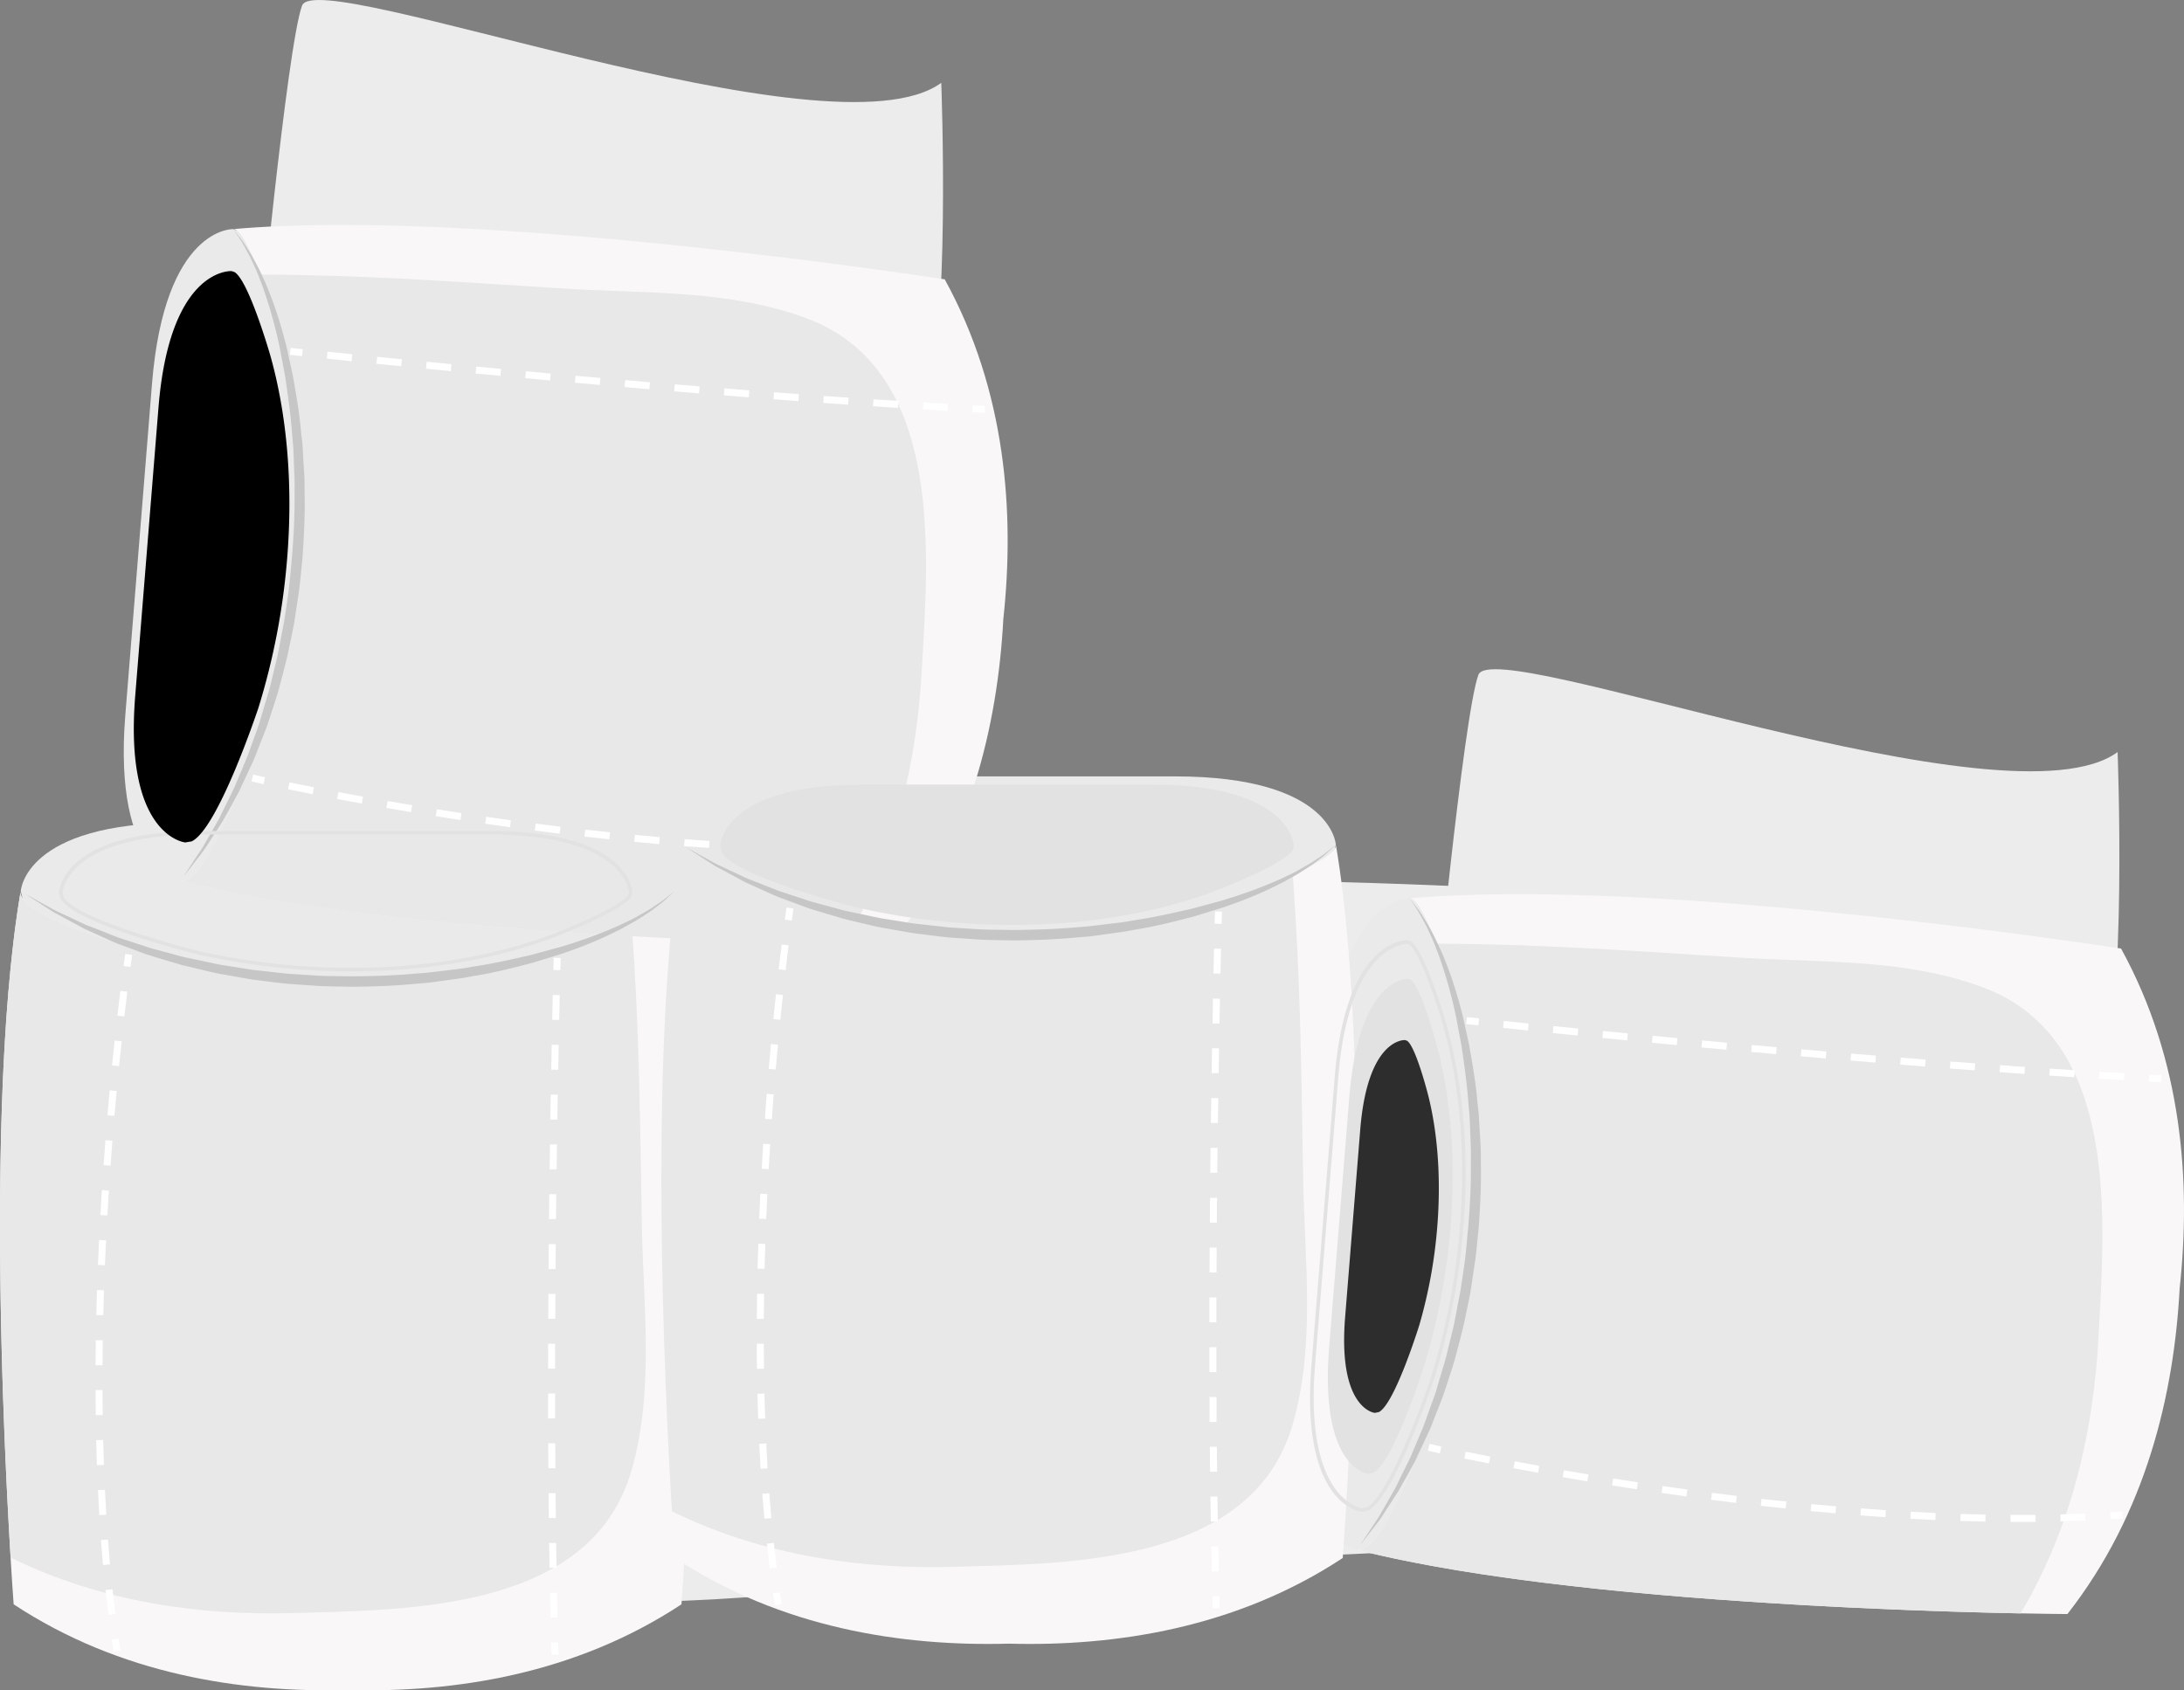 <svg xmlns="http://www.w3.org/2000/svg" viewBox="0 0 822.33 636.59"><rect x="0" y="0" width="822.33" height="636.59" fill="#808080" stroke="none"/><defs><style>.e89f4c85-0f59-4ae1-a6c2-7d5cd0967d2a{fill:#ececec;}.ab7e8b1a-d633-424b-ab67-3774cf61be8f{fill:#eaeaea;}.bf80f2fc-20b6-4db8-8c25-314c71b7944e{fill:#f9f7f7;}.a68d9af1-c248-4c13-89cb-a91cb328572b{fill:#e8e8e8;}.a6c41055-0fcc-41c2-9043-71a6713f4c6e{fill:#fff;}.b087fb6b-06e6-45ef-bc48-fe88bfa87681{fill:#c6c6c6;}.e5e4c099-b1d2-476a-8103-6844bdf89545{fill:#e2e2e2;}.f76025a2-9047-482d-a350-09c0966d8afe{fill:#2d2d2d;}</style></defs><g id="f25db2c1-9f04-48f3-a373-4479fea18d82" data-name="Layer 2"><g id="aab96d65-91b6-4b2d-adfd-586a5ea23afd" data-name="Layer 1"><g id="acd102a9-244b-4019-826e-65b3c3cf7bd0" data-name="Untitled"><path class="e89f4c85-0f59-4ae1-a6c2-7d5cd0967d2a" d="M207.41,348.59s116.73,1.75,132.53,6.14-43,203.62-9.66,242.24c0,0-95.66,11.41-122,3.51S207.41,348.59,207.41,348.59Z"/><path class="e89f4c85-0f59-4ae1-a6c2-7d5cd0967d2a" d="M456.39,331.14s116.74,1.75,132.54,6.14-43,203.62-9.66,242.24c0,0-95.67,11.41-122,3.51S456.39,331.14,456.39,331.14Z"/><path class="e89f4c85-0f59-4ae1-a6c2-7d5cd0967d2a" d="M97,133.73S108.08,17.51,113.73,2.12,313.24,61.34,354.41,31.19c0,0,3.69,96.28-6.3,121.89S97,133.73,97,133.73Z"/><path class="e89f4c85-0f59-4ae1-a6c2-7d5cd0967d2a" d="M539.88,385.77S551,269.55,556.65,254.16s199.51,59.22,240.68,29.08c0,0,3.69,96.27-6.3,121.88S539.88,385.77,539.88,385.77Z"/><path class="ab7e8b1a-d633-424b-ab67-3774cf61be8f" d="M193.39,309.85h-125c-59.43,0-60.57,25.8-60.57,25.8C19.92,388.3,70.59,401.79,119.62,401c3.75.06,7.5,0,11.25-.12,3.75.12,7.51.18,11.25.12,49,.77,99.7-12.72,111.84-65.37C254,335.65,252.82,309.85,193.39,309.85Z"/><path class="ab7e8b1a-d633-424b-ab67-3774cf61be8f" d="M442.37,292.4h-125c-59.44,0-60.57,25.8-60.57,25.8,12.13,52.65,62.81,66.14,111.84,65.37,3.75.06,7.5,0,11.25-.12,3.75.12,7.5.18,11.25.12,49,.77,99.7-12.72,111.84-65.37C503,318.2,501.81,292.4,442.37,292.4Z"/><path class="ab7e8b1a-d633-424b-ab67-3774cf61be8f" d="M57.23,144.59l-4.66,57.85-.72,8.94-4.66,57.84C42.42,328.46,68,331.67,68,331.67c53.45-7.87,71-57.3,74.14-106.23.36-3.73.6-7.48.78-11.22.42-3.73.79-7.47,1-11.21,4.7-48.8-4.67-100.4-56.18-116.73C87.81,86.28,62,85.35,57.23,144.59Z"/><path class="ab7e8b1a-d633-424b-ab67-3774cf61be8f" d="M500.15,396.63l-4.66,57.85-.72,8.94-4.66,57.84C485.34,580.51,511,583.72,511,583.72c53.46-7.87,71-57.3,74.15-106.23.36-3.74.6-7.48.78-11.23.42-3.73.78-7.46,1-11.2,4.7-48.81-4.68-100.41-56.19-116.73C530.72,338.33,504.92,337.39,500.15,396.63Z"/><path class="bf80f2fc-20b6-4db8-8c25-314c71b7944e" d="M254,335.65c.91,5.33-31.28,17.86-34.61,19.09-46.27,17.19-104.18,17.87-151.84,7C62.24,360.55,6,346,7.78,335.65-8,428.46,5.14,604.21,5.14,604.21c40.08,26.45,85.68,33.37,125.73,32.27,40,1.1,85.65-5.82,125.72-32.27C256.59,604.21,269.76,428.46,254,335.65Z"/><path class="bf80f2fc-20b6-4db8-8c25-314c71b7944e" d="M503,318.2c.91,5.33-31.29,17.86-34.61,19.09-46.27,17.18-104.18,17.87-151.85,7-5.26-1.2-61.49-15.77-59.73-26.1C241,411,254.13,586.76,254.13,586.76c40.08,26.45,85.68,33.37,125.73,32.27,40,1.1,85.64-5.82,125.72-32.27C505.58,586.76,518.75,411,503,318.2Z"/><path class="bf80f2fc-20b6-4db8-8c25-314c71b7944e" d="M87.81,86.28c5.39-.47,15.29,32.62,16.25,36,13.41,47.51,9.44,105.29-5.21,151.92-1.62,5.15-20.65,60-30.81,57.44,91.24,23.2,267.47,24.2,267.47,24.2,29.59-37.83,40.15-82.73,42.27-122.73,4.31-39.83,1.08-85.84-22.07-127.91C355.71,105.23,181.59,78,87.81,86.28Z"/><path class="bf80f2fc-20b6-4db8-8c25-314c71b7944e" d="M530.73,338.33c5.38-.48,15.29,32.61,16.25,36,13.41,47.5,9.44,105.28-5.21,151.92-1.62,5.14-20.65,60-30.82,57.44,91.24,23.2,267.48,24.19,267.48,24.19,29.59-37.82,40.15-82.72,42.27-122.73,4.31-39.83,1.07-85.84-22.07-127.91C798.63,357.27,624.51,330,530.73,338.33Z"/><path class="a68d9af1-c248-4c13-89cb-a91cb328572b" d="M237.75,553.89c8.67-30,4.44-61.91,3.92-92.6-.57-33.15-.88-66.29-2.9-99.4-.31-5-.65-9.94-1.05-14.91-8.19,3.85-16.74,7.16-18.37,7.76-46.27,17.19-104.18,17.87-151.84,7C62.25,360.55,6,346,7.78,335.65-5,410.66,1.16,539.83,4,586.62c34.83,17.1,72.27,21.82,105.82,20.89C153.61,606.31,222.45,606.75,237.75,553.89Z"/><path class="a68d9af1-c248-4c13-89cb-a91cb328572b" d="M486.73,536.44c8.67-30,4.45-61.91,3.93-92.6-.57-33.15-.89-66.29-2.91-99.4q-.45-7.45-1-14.91c-8.2,3.85-16.74,7.16-18.37,7.76-46.27,17.18-104.18,17.87-151.84,7-5.27-1.2-61.5-15.77-59.73-26.1-12.77,75-6.62,204.18-3.8,251,34.83,17.1,72.28,21.82,105.82,20.9C402.59,588.86,471.44,589.3,486.73,536.44Z"/><path class="a68d9af1-c248-4c13-89cb-a91cb328572b" d="M304,120c-29.18-11-61.35-9.4-92-11.34-33.1-2.1-66.15-4.45-99.31-5.09q-7.47-.15-15-.16c3.17,8.48,5.79,17.26,6.26,18.93,13.41,47.51,9.44,105.29-5.21,151.92-1.62,5.15-20.65,60-30.81,57.44,73.74,18.75,203,23,249.85,23.93,19.85-33.34,27.55-70.28,29.33-103.8C349.54,208.05,355.51,139.46,304,120Z"/><path class="a68d9af1-c248-4c13-89cb-a91cb328572b" d="M747,372c-29.18-11.05-61.36-9.4-92-11.34-33.1-2.1-66.15-4.45-99.31-5.09q-7.49-.15-15-.16c3.18,8.48,5.8,17.26,6.27,18.94,13.41,47.5,9.44,105.28-5.21,151.91-1.62,5.15-20.65,60-30.82,57.45,73.75,18.75,203,23,249.86,23.93,19.84-33.35,27.55-70.29,29.33-103.8C792.45,460.09,798.42,391.5,747,372Z"/><path class="a6c41055-0fcc-41c2-9043-71a6713f4c6e" d="M46.52,363.82l2.61.35c.4-2.95.63-4.53.63-4.54l-2.6-.38S46.92,360.84,46.52,363.82Z"/><path class="a6c41055-0fcc-41c2-9043-71a6713f4c6e" d="M38.84,542.31l-2.63.06q.12,4.71.28,9.43l2.63-.1Q39,547,38.84,542.31Z"/><path class="a6c41055-0fcc-41c2-9043-71a6713f4c6e" d="M43.93,410.88l-2.63-.24q-.42,4.55-.83,9.38l2.62.23C43.37,417,43.65,413.9,43.93,410.88Z"/><path class="a6c41055-0fcc-41c2-9043-71a6713f4c6e" d="M44.21,382.52l2.61.3c.4-3.45.77-6.58,1.12-9.33l-2.62-.33C45,375.92,44.61,379.05,44.21,382.52Z"/><path class="a6c41055-0fcc-41c2-9043-71a6713f4c6e" d="M39.52,561.09l-2.63.12q.22,4.71.51,9.42l2.63-.17C39.84,567.34,39.67,564.21,39.52,561.09Z"/><path class="a6c41055-0fcc-41c2-9043-71a6713f4c6e" d="M42.36,598.54l-2.62.28c.34,3.14.7,6.27,1.09,9.37l2.62-.32Q42.87,603.23,42.36,598.54Z"/><path class="a6c41055-0fcc-41c2-9043-71a6713f4c6e" d="M40.67,579.84,38,580q.36,4.72.78,9.4l2.62-.23C41.16,586.09,40.9,583,40.67,579.84Z"/><path class="a6c41055-0fcc-41c2-9043-71a6713f4c6e" d="M42.2,401.26l2.62.26q.49-4.92,1-9.35l-2.62-.28C42.85,394.85,42.53,398,42.2,401.26Z"/><path class="a6c41055-0fcc-41c2-9043-71a6713f4c6e" d="M38.59,523.52H36c0,3.13,0,6.28.08,9.43l2.63,0Q38.6,528.21,38.59,523.52Z"/><path class="a6c41055-0fcc-41c2-9043-71a6713f4c6e" d="M39.93,467.15,37.3,467q-.22,4.65-.42,9.41l2.63.11Q39.71,471.8,39.93,467.15Z"/><path class="a6c41055-0fcc-41c2-9043-71a6713f4c6e" d="M41,448.38l-2.63-.17c-.19,3.08-.38,6.22-.56,9.4l2.63.15C40.61,454.59,40.79,451.46,41,448.38Z"/><path class="a6c41055-0fcc-41c2-9043-71a6713f4c6e" d="M42.33,429.62l-2.63-.21c-.24,3.07-.48,6.2-.7,9.4l2.63.19C41.85,435.8,42.08,432.68,42.33,429.62Z"/><path class="a6c41055-0fcc-41c2-9043-71a6713f4c6e" d="M38.7,504.73l-2.63,0c0,3.12-.08,6.27-.1,9.43H38.6C38.62,511,38.66,507.85,38.7,504.73Z"/><path class="a6c41055-0fcc-41c2-9043-71a6713f4c6e" d="M39.16,485.94l-2.63-.09q-.15,4.68-.27,9.42l2.63.07Q39,490.6,39.16,485.94Z"/><path class="a6c41055-0fcc-41c2-9043-71a6713f4c6e" d="M42.08,617.5l.69,4.57,2.6-.41c-.23-1.5-.46-3-.68-4.53Z"/><path class="a6c41055-0fcc-41c2-9043-71a6713f4c6e" d="M208.48,360.72l-.12,4.6,2.63.07.12-4.6Z"/><path class="a6c41055-0fcc-41c2-9043-71a6713f4c6e" d="M207.09,431l2.63,0h0l-.14,9.39h0l-2.63,0h0l.14-9.39Z"/><path class="a6c41055-0fcc-41c2-9043-71a6713f4c6e" d="M210,412.28l-2.63,0q-.09,4.54-.16,9.39l2.63,0C209.9,418.43,210,415.3,210,412.28Z"/><path class="a6c41055-0fcc-41c2-9043-71a6713f4c6e" d="M209,506.08H206.4q0,4.67,0,9.38H209C209,512.31,209,509.18,209,506.08Z"/><path class="a6c41055-0fcc-41c2-9043-71a6713f4c6e" d="M206.83,449.75l2.63,0h0l-.12,9.38h0l-2.63,0h0l.12-9.38Z"/><path class="a6c41055-0fcc-41c2-9043-71a6713f4c6e" d="M209.26,468.55l-2.63,0q0,4.64-.08,9.38l2.63,0C209.21,474.77,209.23,471.65,209.26,468.55Z"/><path class="a6c41055-0fcc-41c2-9043-71a6713f4c6e" d="M206.5,487.3l2.63,0h0l-.06,9.38h-2.63l.06-9.39Z"/><path class="a6c41055-0fcc-41c2-9043-71a6713f4c6e" d="M209.72,599.85l-2.63,0q.09,4.73.2,9.39l2.63-.06Q209.82,604.57,209.72,599.85Z"/><path class="a6c41055-0fcc-41c2-9043-71a6713f4c6e" d="M209,524.83h-2.63q0,4.68,0,9.38H209C209,531.07,209,528,209,524.83Z"/><path class="a6c41055-0fcc-41c2-9043-71a6713f4c6e" d="M210.19,402.91l-2.63-.05h0l.17-9.38h0l2.63,0h0l-.17,9.38Z"/><path class="a6c41055-0fcc-41c2-9043-71a6713f4c6e" d="M207.92,384.08l2.64.06c.07-3.48.14-6.62.2-9.38l-2.63-.06C208.07,377.46,208,380.6,207.92,384.08Z"/><path class="a6c41055-0fcc-41c2-9043-71a6713f4c6e" d="M209.4,581.09l-2.63,0q.06,4.71.14,9.38l2.64,0C209.49,587.35,209.45,584.23,209.4,581.09Z"/><path class="a6c41055-0fcc-41c2-9043-71a6713f4c6e" d="M209.06,543.58h-2.64l.06,9.38h2.64C209.09,549.83,209.07,546.71,209.06,543.58Z"/><path class="a6c41055-0fcc-41c2-9043-71a6713f4c6e" d="M209.19,562.34l-2.64,0c0,3.13.07,6.26.1,9.38l2.63,0C209.25,568.59,209.21,565.47,209.19,562.34Z"/><path class="a6c41055-0fcc-41c2-9043-71a6713f4c6e" d="M207.52,618.62l.13,4.6,2.64-.08-.13-4.59Z"/><path class="a6c41055-0fcc-41c2-9043-71a6713f4c6e" d="M295.51,346.37l2.61.35c.4-3,.63-4.53.63-4.54l-2.61-.38S295.91,343.39,295.51,346.37Z"/><path class="a6c41055-0fcc-41c2-9043-71a6713f4c6e" d="M287.83,524.86l-2.63.06c.07,3.14.17,6.28.28,9.43l2.63-.1Q287.95,529.56,287.83,524.86Z"/><path class="a6c41055-0fcc-41c2-9043-71a6713f4c6e" d="M292.91,393.43l-2.62-.24q-.42,4.55-.84,9.38l2.63.23C292.35,399.58,292.64,396.45,292.91,393.43Z"/><path class="a6c41055-0fcc-41c2-9043-71a6713f4c6e" d="M293.2,365.07l2.61.3c.4-3.45.77-6.58,1.11-9.33l-2.61-.33C294,358.47,293.6,361.6,293.2,365.07Z"/><path class="a6c41055-0fcc-41c2-9043-71a6713f4c6e" d="M288.51,543.64l-2.64.12q.24,4.71.52,9.42L289,553Q288.74,548.33,288.51,543.64Z"/><path class="a6c41055-0fcc-41c2-9043-71a6713f4c6e" d="M291.35,581.09l-2.62.28c.34,3.14.7,6.27,1.09,9.37l2.61-.32Q291.86,585.79,291.35,581.09Z"/><path class="a6c41055-0fcc-41c2-9043-71a6713f4c6e" d="M289.66,562.39l-2.63.19c.24,3.15.49,6.28.78,9.4l2.62-.23C290.15,568.64,289.89,565.51,289.66,562.39Z"/><path class="a6c41055-0fcc-41c2-9043-71a6713f4c6e" d="M291.19,383.81l2.62.26c.32-3.28.65-6.4,1-9.35l-2.62-.28C291.84,377.4,291.52,380.53,291.19,383.81Z"/><path class="a6c41055-0fcc-41c2-9043-71a6713f4c6e" d="M287.58,506.07h-2.64c0,3.13,0,6.28.08,9.43l2.63,0C287.61,512.33,287.58,509.2,287.58,506.07Z"/><path class="a6c41055-0fcc-41c2-9043-71a6713f4c6e" d="M288.92,449.7l-2.63-.13c-.15,3.11-.3,6.24-.43,9.41l2.63.11Q288.7,454.35,288.92,449.7Z"/><path class="a6c41055-0fcc-41c2-9043-71a6713f4c6e" d="M290,430.93l-2.63-.17c-.2,3.08-.39,6.22-.57,9.4l2.63.15Q289.68,435.55,290,430.93Z"/><path class="a6c41055-0fcc-41c2-9043-71a6713f4c6e" d="M291.31,412.17l-2.62-.21c-.24,3.07-.48,6.2-.7,9.4l2.62.19C290.84,418.35,291.07,415.23,291.31,412.17Z"/><path class="a6c41055-0fcc-41c2-9043-71a6713f4c6e" d="M287.69,487.28l-2.63,0q-.07,4.69-.11,9.43h2.64Q287.62,492,287.69,487.28Z"/><path class="a6c41055-0fcc-41c2-9043-71a6713f4c6e" d="M288.15,468.49l-2.63-.09q-.16,4.68-.27,9.42l2.63.07Q288,473.15,288.15,468.49Z"/><path class="a6c41055-0fcc-41c2-9043-71a6713f4c6e" d="M291.07,600.05c.23,1.53.45,3.05.69,4.57l2.6-.41c-.23-1.5-.46-3-.68-4.53Z"/><path class="a6c41055-0fcc-41c2-9043-71a6713f4c6e" d="M457.47,343.27l-.13,4.6,2.63.07.13-4.6Z"/><path class="a6c41055-0fcc-41c2-9043-71a6713f4c6e" d="M456.07,413.54l2.63,0h0l-.13,9.39h0l-2.63,0h0l.13-9.39Z"/><path class="a6c41055-0fcc-41c2-9043-71a6713f4c6e" d="M459,394.83l-2.63-.05q-.09,4.55-.16,9.39l2.63,0C458.89,401,459,397.85,459,394.83Z"/><path class="a6c41055-0fcc-41c2-9043-71a6713f4c6e" d="M458,488.63h-2.63q0,4.67,0,9.38H458C458,494.86,458,491.74,458,488.63Z"/><path class="a6c41055-0fcc-41c2-9043-71a6713f4c6e" d="M455.81,432.3l2.64,0h0l-.12,9.38h0l-2.63,0h0l.11-9.38Z"/><path class="a6c41055-0fcc-41c2-9043-71a6713f4c6e" d="M458.25,451.11l-2.63,0q0,4.64-.08,9.38l2.63,0Q458.2,455.74,458.25,451.11Z"/><path class="a6c41055-0fcc-41c2-9043-71a6713f4c6e" d="M455.48,469.86h2.64l-.06,9.38h-2.64l.06-9.38Z"/><path class="a6c41055-0fcc-41c2-9043-71a6713f4c6e" d="M458.71,582.4l-2.64.05q.1,4.72.21,9.39l2.63-.06Q458.8,587.12,458.71,582.4Z"/><path class="a6c41055-0fcc-41c2-9043-71a6713f4c6e" d="M458,507.38h-2.63q0,4.68,0,9.38H458C458,513.62,458,510.5,458,507.38Z"/><path class="a6c41055-0fcc-41c2-9043-71a6713f4c6e" d="M459.18,385.46l-2.63,0h0l.17-9.38h0l2.63.05h0l-.17,9.38Z"/><path class="a6c41055-0fcc-41c2-9043-71a6713f4c6e" d="M456.91,366.63l2.63.06c.08-3.48.15-6.62.21-9.38l-2.63-.06C457.06,360,457,363.15,456.91,366.63Z"/><path class="a6c41055-0fcc-41c2-9043-71a6713f4c6e" d="M458.39,563.64l-2.64,0q.08,4.71.15,9.38l2.63,0Q458.46,568.36,458.39,563.64Z"/><path class="a6c41055-0fcc-41c2-9043-71a6713f4c6e" d="M458.05,526.13h-2.64q0,4.7,0,9.39l2.64,0C458.08,532.38,458.06,529.26,458.05,526.13Z"/><path class="a6c41055-0fcc-41c2-9043-71a6713f4c6e" d="M458.17,544.89l-2.63,0q0,4.7.1,9.38l2.63,0Q458.21,549.58,458.17,544.89Z"/><path class="a6c41055-0fcc-41c2-9043-71a6713f4c6e" d="M456.51,601.17l.13,4.6,2.64-.08-.13-4.59Z"/><path class="a6c41055-0fcc-41c2-9043-71a6713f4c6e" d="M99.23,295.32l.56-2.58c-2.91-.63-4.47-1-4.48-1l-.59,2.57S96.29,294.68,99.23,295.32Z"/><path class="a6c41055-0fcc-41c2-9043-71a6713f4c6e" d="M276.53,317.3l-.15,2.63q4.69.27,9.41.48l.12-2.63Q281.21,317.57,276.53,317.3Z"/><path class="a6c41055-0fcc-41c2-9043-71a6713f4c6e" d="M145.93,301.68l-.45,2.6c3,.52,6.09,1.05,9.28,1.58l.44-2.59Z"/><path class="a6c41055-0fcc-41c2-9043-71a6713f4c6e" d="M117.69,299.12l.51-2.58c-3.42-.67-6.51-1.3-9.22-1.86l-.53,2.58C111.17,297.82,114.26,298.45,117.69,299.12Z"/><path class="a6c41055-0fcc-41c2-9043-71a6713f4c6e" d="M295.29,318.13l-.08,2.64q4.71.15,9.42.24l.05-2.63Q300,318.29,295.29,318.13Z"/><path class="a6c41055-0fcc-41c2-9043-71a6713f4c6e" d="M332.86,318.31l.07,2.63q4.74-.12,9.42-.33l-.11-2.63Q337.58,318.19,332.86,318.31Z"/><path class="a6c41055-0fcc-41c2-9043-71a6713f4c6e" d="M314.08,318.5l0,2.63c3.16,0,6.3,0,9.43,0l0-2.63C320.35,318.51,317.21,318.51,314.08,318.5Z"/><path class="a6c41055-0fcc-41c2-9043-71a6713f4c6e" d="M136.2,302.63l.48-2.59c-3.25-.59-6.34-1.16-9.25-1.72l-.49,2.59C129.86,301.46,133,302,136.2,302.63Z"/><path class="a6c41055-0fcc-41c2-9043-71a6713f4c6e" d="M257.78,316.05l-.2,2.63c3.12.23,6.25.46,9.4.67l.17-2.62C264,316.52,260.89,316.29,257.78,316.05Z"/><path class="a6c41055-0fcc-41c2-9043-71a6713f4c6e" d="M201.69,310.18l-.33,2.61c3.08.41,6.19.8,9.35,1.18l.31-2.61Q206.31,310.78,201.69,310.18Z"/><path class="a6c41055-0fcc-41c2-9043-71a6713f4c6e" d="M183.07,307.62l-.38,2.6q4.59.67,9.33,1.33l.36-2.61Z"/><path class="a6c41055-0fcc-41c2-9043-71a6713f4c6e" d="M164.48,304.78l-.42,2.6q4.56.74,9.31,1.46l.4-2.61C170.6,305.75,167.51,305.27,164.48,304.78Z"/><path class="a6c41055-0fcc-41c2-9043-71a6713f4c6e" d="M239.06,314.42l-.25,2.63c3.11.3,6.24.58,9.38.86l.23-2.63Q243.71,314.88,239.06,314.42Z"/><path class="a6c41055-0fcc-41c2-9043-71a6713f4c6e" d="M220.36,312.46l-.3,2.62c3.1.35,6.23.69,9.37,1l.28-2.62C226.56,313.15,223.45,312.81,220.36,312.46Z"/><path class="a6c41055-0fcc-41c2-9043-71a6713f4c6e" d="M351.73,320.11c1.55-.1,3.08-.2,4.61-.32l-.19-2.62-4.58.31Z"/><path class="a6c41055-0fcc-41c2-9043-71a6713f4c6e" d="M109.14,133.63l4.58.49.28-2.61-4.57-.49Z"/><path class="a6c41055-0fcc-41c2-9043-71a6713f4c6e" d="M179.08,140.66l.25-2.61h0l9.34.89h0l-.25,2.61h0l-9.34-.89Z"/><path class="a6c41055-0fcc-41c2-9043-71a6713f4c6e" d="M160.66,136.24l-.26,2.63,9.34.9.25-2.61Z"/><path class="a6c41055-0fcc-41c2-9043-71a6713f4c6e" d="M254.08,144.75l-.22,2.63,9.35.77.22-2.63Z"/><path class="a6c41055-0fcc-41c2-9043-71a6713f4c6e" d="M197.75,142.43l.25-2.62h0l9.34.87h0l-.24,2.62h0l-9.35-.87Z"/><path class="a6c41055-0fcc-41c2-9043-71a6713f4c6e" d="M216.69,141.51l-.23,2.63,9.35.83.23-2.63Z"/><path class="a6c41055-0fcc-41c2-9043-71a6713f4c6e" d="M235.16,145.78l.23-2.63h0l9.35.81h0l-.23,2.63h0l-9.35-.81Z"/><path class="a6c41055-0fcc-41c2-9043-71a6713f4c6e" d="M347.6,151.6l-.16,2.63,9.37.55.15-2.63Z"/><path class="a6c41055-0fcc-41c2-9043-71a6713f4c6e" d="M272.77,146.28l-.21,2.62,9.35.74.2-2.62Z"/><path class="a6c41055-0fcc-41c2-9043-71a6713f4c6e" d="M151.34,135.31l-.26,2.62h0l-9.34-.92h0l.26-2.62h0l9.34.92Z"/><path class="a6c41055-0fcc-41c2-9043-71a6713f4c6e" d="M132.39,136.06l.26-2.62-9.33-1-.27,2.62Z"/><path class="a6c41055-0fcc-41c2-9043-71a6713f4c6e" d="M328.88,150.41,328.7,153l9.37.61.17-2.63Z"/><path class="a6c41055-0fcc-41c2-9043-71a6713f4c6e" d="M291.46,147.74l-.2,2.63,9.36.7.19-2.63Z"/><path class="a6c41055-0fcc-41c2-9043-71a6713f4c6e" d="M310.17,149.12l-.19,2.63,9.36.65.18-2.63Z"/><path class="a6c41055-0fcc-41c2-9043-71a6713f4c6e" d="M366.13,155.29l4.6.24.14-2.63-4.6-.24Z"/><path class="a6c41055-0fcc-41c2-9043-71a6713f4c6e" d="M542.15,547.36l.56-2.57-4.48-1-.59,2.57S539.21,546.72,542.15,547.36Z"/><path class="a6c41055-0fcc-41c2-9043-71a6713f4c6e" d="M719.45,569.35,719.3,572q4.69.25,9.41.47l.12-2.63Q724.14,569.61,719.45,569.35Z"/><path class="a6c41055-0fcc-41c2-9043-71a6713f4c6e" d="M588.85,553.73l-.45,2.59,9.28,1.59.44-2.6Q593.33,554.52,588.85,553.73Z"/><path class="a6c41055-0fcc-41c2-9043-71a6713f4c6e" d="M560.61,551.17l.5-2.59c-3.41-.67-6.5-1.29-9.21-1.85l-.54,2.58C554.09,549.87,557.18,550.49,560.61,551.17Z"/><path class="a6c41055-0fcc-41c2-9043-71a6713f4c6e" d="M738.21,570.18l-.08,2.63q4.71.16,9.42.25l.05-2.64C744.47,570.36,741.35,570.28,738.21,570.18Z"/><path class="a6c41055-0fcc-41c2-9043-71a6713f4c6e" d="M775.77,570.35l.07,2.63c3.16-.08,6.31-.19,9.43-.32l-.11-2.64Q780.49,570.23,775.77,570.35Z"/><path class="a6c41055-0fcc-41c2-9043-71a6713f4c6e" d="M757,570.54l0,2.63c3.15,0,6.3,0,9.43,0l0-2.63C763.27,570.55,760.13,570.56,757,570.54Z"/><path class="a6c41055-0fcc-41c2-9043-71a6713f4c6e" d="M579.12,554.67l.47-2.59c-3.24-.59-6.33-1.16-9.24-1.71l-.49,2.58C572.78,553.51,575.88,554.08,579.12,554.67Z"/><path class="a6c41055-0fcc-41c2-9043-71a6713f4c6e" d="M700.7,568.09l-.21,2.63c3.13.24,6.26.47,9.41.68l.17-2.63Q705.36,568.45,700.7,568.09Z"/><path class="a6c41055-0fcc-41c2-9043-71a6713f4c6e" d="M644.61,562.23l-.34,2.61c3.09.4,6.2.79,9.35,1.18l.32-2.62Q649.23,562.83,644.61,562.23Z"/><path class="a6c41055-0fcc-41c2-9043-71a6713f4c6e" d="M626,559.66l-.38,2.61,9.33,1.32.36-2.61C632.15,560.55,629,560.11,626,559.66Z"/><path class="a6c41055-0fcc-41c2-9043-71a6713f4c6e" d="M607.4,556.83l-.42,2.59c3,.49,6.14,1,9.31,1.46l.4-2.61C613.52,557.8,610.42,557.31,607.4,556.83Z"/><path class="a6c41055-0fcc-41c2-9043-71a6713f4c6e" d="M682,566.47l-.25,2.62c3.1.3,6.24.59,9.38.86l.23-2.63Q686.63,566.92,682,566.47Z"/><path class="a6c41055-0fcc-41c2-9043-71a6713f4c6e" d="M663.28,564.5l-.3,2.62q4.65.52,9.37,1l.28-2.62C669.48,565.2,666.37,564.85,663.28,564.5Z"/><path class="a6c41055-0fcc-41c2-9043-71a6713f4c6e" d="M794.65,572.15l4.61-.31-.2-2.63c-1.51.11-3,.22-4.57.31Z"/><path class="a6c41055-0fcc-41c2-9043-71a6713f4c6e" d="M552.06,385.68l4.58.49.28-2.62-4.58-.49Z"/><path class="a6c41055-0fcc-41c2-9043-71a6713f4c6e" d="M622,392.71l.25-2.62h0l9.34.89h0l-.25,2.62h0l-9.34-.89Z"/><path class="a6c41055-0fcc-41c2-9043-71a6713f4c6e" d="M603.58,388.29l-.26,2.62,9.34.91.25-2.62Z"/><path class="a6c41055-0fcc-41c2-9043-71a6713f4c6e" d="M697,396.8l-.22,2.62,9.35.77.21-2.62Z"/><path class="a6c41055-0fcc-41c2-9043-71a6713f4c6e" d="M640.67,394.47l.25-2.62h0l9.34.87h0l-.24,2.62h0l-9.35-.87Z"/><path class="a6c41055-0fcc-41c2-9043-71a6713f4c6e" d="M659.61,393.56l-.23,2.62,9.34.83.23-2.62Z"/><path class="a6c41055-0fcc-41c2-9043-71a6713f4c6e" d="M678.08,397.82l.23-2.63h0l9.35.81h0l-.23,2.63h0l-9.35-.81Z"/><path class="a6c41055-0fcc-41c2-9043-71a6713f4c6e" d="M790.52,403.64l-.16,2.63,9.37.55.15-2.63Z"/><path class="a6c41055-0fcc-41c2-9043-71a6713f4c6e" d="M715.69,398.32l-.21,2.63,9.35.74.2-2.63Z"/><path class="a6c41055-0fcc-41c2-9043-71a6713f4c6e" d="M594.25,387.36,594,390h0l-9.33-.93h0l.26-2.62h0l9.33.93Z"/><path class="a6c41055-0fcc-41c2-9043-71a6713f4c6e" d="M575.31,388.1l.26-2.61-9.33-1-.27,2.62Z"/><path class="a6c41055-0fcc-41c2-9043-71a6713f4c6e" d="M771.8,402.45l-.18,2.63,9.37.61.17-2.63Z"/><path class="a6c41055-0fcc-41c2-9043-71a6713f4c6e" d="M734.38,399.78l-.2,2.63,9.36.7.19-2.63Z"/><path class="a6c41055-0fcc-41c2-9043-71a6713f4c6e" d="M753.08,401.16l-.18,2.63,9.36.65.18-2.62Z"/><path class="a6c41055-0fcc-41c2-9043-71a6713f4c6e" d="M809.05,407.34l4.6.24.14-2.63-4.6-.24Z"/><path class="b087fb6b-06e6-45ef-bc48-fe88bfa87681" d="M251.7,337.46c-.75.56-1.6,1.35-2.74,2.11l-3.89,2.6c-1.48.94-3.2,1.85-5,2.91s-3.93,2-6.11,3.07c-4.45,2-9.53,4.11-15.2,6-1.4.51-2.85,1-4.36,1.45s-3,1-4.57,1.36l-9.67,2.64c-6.69,1.54-13.76,3.16-21.16,4.31-1.86.3-3.71.66-5.59.92l-5.71.69-5.77.69c-1.94.24-3.9.33-5.86.49-7.83.73-15.83.94-23.81,1-4-.08-8-.06-12-.22l-11.85-.75L96.8,365.45c-1.92-.16-3.8-.53-5.68-.82l-5.59-.9c-3.72-.5-7.29-1.42-10.83-2.13l-5.24-1.1c-1.71-.41-3.38-.9-5-1.34l-4.91-1.32c-1.61-.44-3.2-.84-4.73-1.38l-8.9-2.92c-1.43-.43-2.79-1-4.13-1.53l-3.91-1.55L34.11,349l-1.79-.69c-.57-.25-1.13-.53-1.68-.79l-6.19-2.9c-1.9-.92-3.71-1.66-5.22-2.58-3.06-1.73-5.51-3-7.16-4L9.54,336.7,12,338.28c1.59,1,3.9,2.54,6.88,4.42,1.46,1,3.23,1.84,5.09,2.87L30,348.84c.54.29,1.09.6,1.66.89l1.76.8,3.67,1.67L41,354c1.32.59,2.68,1.21,4.11,1.71L54,359c1.52.61,3.13,1,4.74,1.55L63.63,362c1.67.49,3.35,1,5.07,1.5L74,364.77c3.55.83,7.17,1.79,10.92,2.37l5.66,1c1.9.33,3.8.73,5.75.93,3.88.49,7.8,1,11.77,1.43l12,.83c4,.19,8.08.19,12.13.3,8.1-.07,16.21-.34,24.15-1.11,2-.18,4-.28,5.93-.54l5.84-.8,5.77-.8c1.91-.3,3.78-.7,5.65-1,7.49-1.25,14.6-3.12,21.33-4.88l9.69-3c1.57-.46,3.1-1.06,4.56-1.57s2.93-1.05,4.35-1.63a141.71,141.71,0,0,0,15.1-6.85c2.14-1.23,4.19-2.29,6-3.43s3.47-2.18,4.9-3.22l3.75-2.86c1.09-.84,1.89-1.71,2.6-2.33l2.12-2Z"/><path class="b087fb6b-06e6-45ef-bc48-fe88bfa87681" d="M500.69,320c-.75.57-1.61,1.35-2.74,2.11l-3.9,2.6c-1.47.94-3.2,1.85-5,2.91s-3.93,2-6.1,3.07c-4.45,2-9.54,4.11-15.2,6-1.4.51-2.86,1-4.37,1.45s-3,1-4.56,1.37l-9.67,2.63c-6.7,1.54-13.76,3.16-21.17,4.31-1.85.3-3.7.66-5.59.92l-5.7.69-5.78.69c-1.93.24-3.89.33-5.85.5-7.84.72-15.83.93-23.81,1-4-.08-8-.06-12-.22l-11.85-.75L345.79,348c-1.92-.16-3.8-.53-5.68-.82l-5.59-.9c-3.72-.5-7.29-1.42-10.83-2.12l-5.24-1.1c-1.71-.42-3.38-.91-5-1.34l-4.91-1.33c-1.61-.44-3.21-.84-4.73-1.38l-8.9-2.92c-1.43-.43-2.8-1-4.13-1.53L286.83,333l-3.73-1.46-1.79-.69c-.58-.25-1.13-.53-1.68-.79l-6.19-2.9c-1.9-.92-3.71-1.66-5.22-2.58-3.07-1.73-5.51-3-7.16-3.95l-2.54-1.39,2.43,1.58c1.59,1,3.9,2.54,6.88,4.42,1.45,1,3.23,1.84,5.09,2.87l6.07,3.27c.55.29,1.1.6,1.67.89l1.76.8,3.67,1.67L290,336.5c1.32.59,2.67,1.21,4.11,1.71l8.87,3.31c1.52.61,3.12,1.05,4.74,1.55l4.93,1.48c1.67.49,3.35,1,5.07,1.5l5.27,1.27c3.56.83,7.17,1.79,10.93,2.37l5.66,1c1.9.33,3.8.73,5.75.93,3.87.49,7.8,1,11.76,1.43l12,.83c4,.2,8.09.19,12.14.3,8.1-.07,16.2-.34,24.15-1.11,2-.18,4-.28,5.93-.54l5.84-.8,5.77-.8c1.9-.3,3.78-.7,5.64-1,7.5-1.25,14.61-3.12,21.34-4.88l9.69-3c1.57-.46,3.09-1.06,4.56-1.57s2.93-1.05,4.35-1.63A141.49,141.49,0,0,0,483.58,332c2.15-1.23,4.2-2.29,6-3.43s3.46-2.18,4.9-3.22l3.75-2.86c1.08-.84,1.89-1.71,2.6-2.33l2.12-2Z"/><path class="b087fb6b-06e6-45ef-bc48-fe88bfa87681" d="M89.43,88.68c.5.8,1.22,1.71,1.89,2.9s1.42,2.56,2.27,4.09,1.59,3.34,2.5,5.24,1.65,4.08,2.56,6.33c1.62,4.6,3.34,9.84,4.79,15.64.4,1.43.76,2.92,1.09,4.46s.74,3.07,1,4.67c.6,3.18,1.21,6.46,1.85,9.84,1,6.8,2.05,14,2.59,21.45.15,1.87.36,3.75.48,5.64s.15,3.82.22,5.75.15,3.86.23,5.81,0,3.91,0,5.87c.09,7.87-.34,15.86-1,23.82-.4,4-.7,8-1.18,11.91s-1.14,7.86-1.7,11.75q-1.11,5.79-2.2,11.48c-.32,1.9-.84,3.75-1.28,5.6s-.9,3.68-1.34,5.5c-.8,3.67-2,7.15-3,10.62l-1.51,5.13c-.55,1.68-1.17,3.3-1.74,4.92s-1.15,3.22-1.72,4.79-1.09,3.13-1.75,4.6c-1.25,3-2.46,5.87-3.63,8.64-.55,1.39-1.21,2.71-1.85,4l-1.87,3.78c-.59,1.23-1.18,2.43-1.75,3.59l-.83,1.73c-.3.56-.62,1.09-.92,1.62l-3.39,5.93c-1.07,1.83-2,3.57-3,5-2,2.92-3.47,5.25-4.51,6.82L69.23,330,71,327.71c1.15-1.5,2.85-3.68,5-6.5,1.11-1.37,2.1-3.07,3.27-4.84L83,310.58c.34-.53.69-1.05,1-1.59l.94-1.69c.64-1.14,1.29-2.32,2-3.53l2-3.72c.7-1.27,1.43-2.57,2-4,1.28-2.75,2.62-5.62,4-8.58.73-1.47,1.3-3,1.92-4.6s1.24-3.18,1.88-4.8,1.29-3.25,1.9-4.93l1.69-5.15c1.12-3.48,2.36-7,3.24-10.71.49-1.83,1-3.68,1.46-5.55s1-3.73,1.39-5.66c.8-3.82,1.62-7.69,2.37-11.61q.89-5.92,1.8-11.92c.51-4,.83-8,1.27-12.07.58-8.08,1-16.18.83-24.16,0-2,0-4-.06-5.95s-.22-3.94-.34-5.89-.22-3.89-.32-5.82-.4-3.82-.59-5.71c-.64-7.56-1.94-14.8-3.15-21.65-.74-3.4-1.47-6.71-2.17-9.9-.33-1.6-.81-3.17-1.2-4.67s-.82-3-1.27-4.47A142.36,142.36,0,0,0,100,106.7c-1-2.24-1.94-4.37-2.94-6.26s-1.9-3.63-2.82-5.14l-2.54-4c-.76-1.15-1.55-2-2.12-2.77l-1.79-2.28S88.37,87.12,89.43,88.68Z"/><path class="b087fb6b-06e6-45ef-bc48-fe88bfa87681" d="M532.35,340.72c.5.8,1.22,1.71,1.88,2.9s1.43,2.56,2.28,4.1,1.59,3.33,2.5,5.23,1.65,4.08,2.56,6.33c1.62,4.6,3.34,9.84,4.79,15.64.39,1.44.76,2.93,1.09,4.47s.74,3.06,1,4.66c.59,3.18,1.21,6.47,1.85,9.85,1,6.79,2.05,14,2.59,21.44.15,1.87.36,3.75.47,5.65s.15,3.81.23,5.74.15,3.86.23,5.81,0,3.91,0,5.87c.09,7.87-.34,15.86-1,23.82-.41,4-.7,8-1.18,11.91s-1.14,7.86-1.7,11.75q-1.11,5.81-2.2,11.48c-.32,1.9-.84,3.75-1.28,5.6s-.9,3.68-1.34,5.5c-.8,3.67-2,7.15-3,10.62-.51,1.73-1,3.45-1.51,5.13s-1.17,3.31-1.75,4.92-1.14,3.22-1.71,4.79-1.09,3.13-1.75,4.61q-1.87,4.47-3.63,8.63c-.55,1.4-1.21,2.71-1.85,4s-1.26,2.54-1.87,3.77-1.18,2.43-1.75,3.6l-.84,1.73c-.29.55-.61,1.08-.91,1.61l-3.39,5.94c-1.08,1.82-2,3.56-3,5-2,2.92-3.47,5.25-4.51,6.82l-1.59,2.42,1.76-2.29c1.14-1.51,2.85-3.69,5-6.51,1.11-1.37,2.09-3.06,3.27-4.84l3.75-5.79c.34-.52.69-1,1-1.59l.94-1.69,2-3.52,2.05-3.73c.7-1.27,1.43-2.57,2-4q1.92-4.12,4-8.58c.73-1.46,1.3-3,1.92-4.6s1.24-3.17,1.88-4.79,1.29-3.26,1.9-4.94l1.69-5.15c1.12-3.48,2.36-7,3.24-10.7.49-1.84,1-3.69,1.46-5.56s1-3.73,1.39-5.65c.79-3.83,1.62-7.7,2.37-11.62q.88-5.93,1.79-11.91c.52-4,.84-8.05,1.28-12.07.58-8.08,1-16.19.83-24.17,0-2,0-4-.06-5.95s-.23-3.94-.34-5.89-.22-3.89-.33-5.81-.39-3.83-.58-5.71c-.65-7.57-1.94-14.81-3.15-21.66q-1.11-5.1-2.17-9.9c-.33-1.6-.81-3.17-1.2-4.67s-.82-3-1.28-4.46a139.87,139.87,0,0,0-5.61-15.6c-1.06-2.23-2-4.36-2.94-6.25s-1.9-3.63-2.82-5.15l-2.55-4c-.75-1.14-1.55-2-2.11-2.77l-1.79-2.27Z"/><path class="e5e4c099-b1d2-476a-8103-6844bdf89545" d="M22.83,338.49l.07.17c5.84,9.56,51.48,20.76,51.94,20.86a261.33,261.33,0,0,0,57.26,6.31c27.46,0,53.56-4.3,75.47-12.43.27-.11,27.11-10.24,30.24-15.87l.06-.16c.1-.36.19-.73.27-1.1l0-.09v-.08c0-1-1.61-23.11-53.46-23.11h-109c-51.85,0-53.42,22.16-53.46,23.11v.09l0,.09C22.45,337,22.63,337.76,22.83,338.49Zm7.59-13.2c6.07-5,18.85-11,45.3-11h109c48.93,0,52,20.35,52.14,21.78-.07.3-.15.58-.22.87-2.57,4.33-22.64,12.63-29.51,15.21-21.76,8.08-47.7,12.35-75,12.35a260.58,260.58,0,0,1-57-6.27c-5.88-1.34-45.86-12-51.06-20.19-.17-.65-.33-1.31-.48-2C23.65,335.38,24.36,330.31,30.42,325.29Z"/><path class="e5e4c099-b1d2-476a-8103-6844bdf89545" d="M271.81,321l.07.17c5.85,9.56,51.49,20.76,51.94,20.87a262.07,262.07,0,0,0,57.26,6.3c27.47,0,53.57-4.3,75.48-12.43.27-.11,27.1-10.24,30.24-15.87l.06-.16c.1-.36.19-.72.27-1.1l0-.09v-.08c0-.95-1.62-23.11-53.46-23.11h-109c-51.85,0-53.42,22.16-53.46,23.11v.09l0,.09C271.44,319.57,271.61,320.31,271.81,321Z"/><path d="M72.08,316.9l.17-.06c10-5,24.83-49.65,25-50.09a261.17,261.17,0,0,0,10.88-56.57c2.21-27.38,0-53.74-6.33-76.23-.08-.28-8-27.84-13.39-31.42l-.15-.07c-.35-.13-.71-.25-1.07-.36l-.09,0H87c-.95,0-23.17-.25-27.33,51.43L50.91,262.13c-4.17,51.68,17.8,55,18.74,55.14h.18C70.58,317.15,71.33,317,72.08,316.9Z"/><path class="e5e4c099-b1d2-476a-8103-6844bdf89545" d="M515,568.94l.17-.05c10-5.06,24.83-49.66,25-50.1A261.77,261.77,0,0,0,551,462.22c2.21-27.38,0-53.73-6.33-76.23-.08-.28-8-27.84-13.39-31.41l-.15-.08-1.08-.35-.08,0h-.08c-.95,0-23.17-.24-27.33,51.43l-8.76,108.63c-4.16,51.68,17.81,55,18.75,55.15h.18C513.5,569.2,514.25,569.08,515,568.94Zm-12.55-8.63c-4.5-6.45-9.44-19.67-7.31-46l8.75-108.63c3.93-48.78,24.46-50.18,25.89-50.22l.85.28c4.11,2.91,10.77,23.59,12.79,30.64,6.31,22.34,8.48,48.54,6.29,75.76a260.4,260.4,0,0,1-10.83,56.29c-1.8,5.75-15.68,44.74-24.22,49.27-.66.12-1.34.22-2,.32C512,567.87,507,566.76,502.45,560.31Z"/><path class="e5e4c099-b1d2-476a-8103-6844bdf89545" d="M517.06,554.65l.18-.07c8-4.45,19.94-43.12,20-43.51a247,247,0,0,0,8.93-49c1.91-23.69.34-46.46-4.53-65.88-.06-.24-6.17-24-10.41-27.13l-.16-.08-.85-.31-.09,0h-.09c-.75,0-18.41-.08-22,44.71l-7.57,94c-3.61,44.79,13.83,47.56,14.57,47.66h.2C515.87,554.88,516.47,554.78,517.06,554.65Z"/><path class="f76025a2-9047-482d-a350-09c0966d8afe" d="M519.11,531.82l.18-.07c6-3.37,15.07-32.52,15.15-32.81a185.59,185.59,0,0,0,6.72-36.85c1.44-17.82.26-35-3.41-49.58-.18-.74-4.65-18.13-7.88-20.49l-.16-.08-.65-.23-.09,0h-.09c-.57,0-14-.07-16.72,33.76l-5.69,70.63c-2.73,33.83,10.53,35.93,11.09,36h.1l.1,0Z"/></g></g></g></svg>